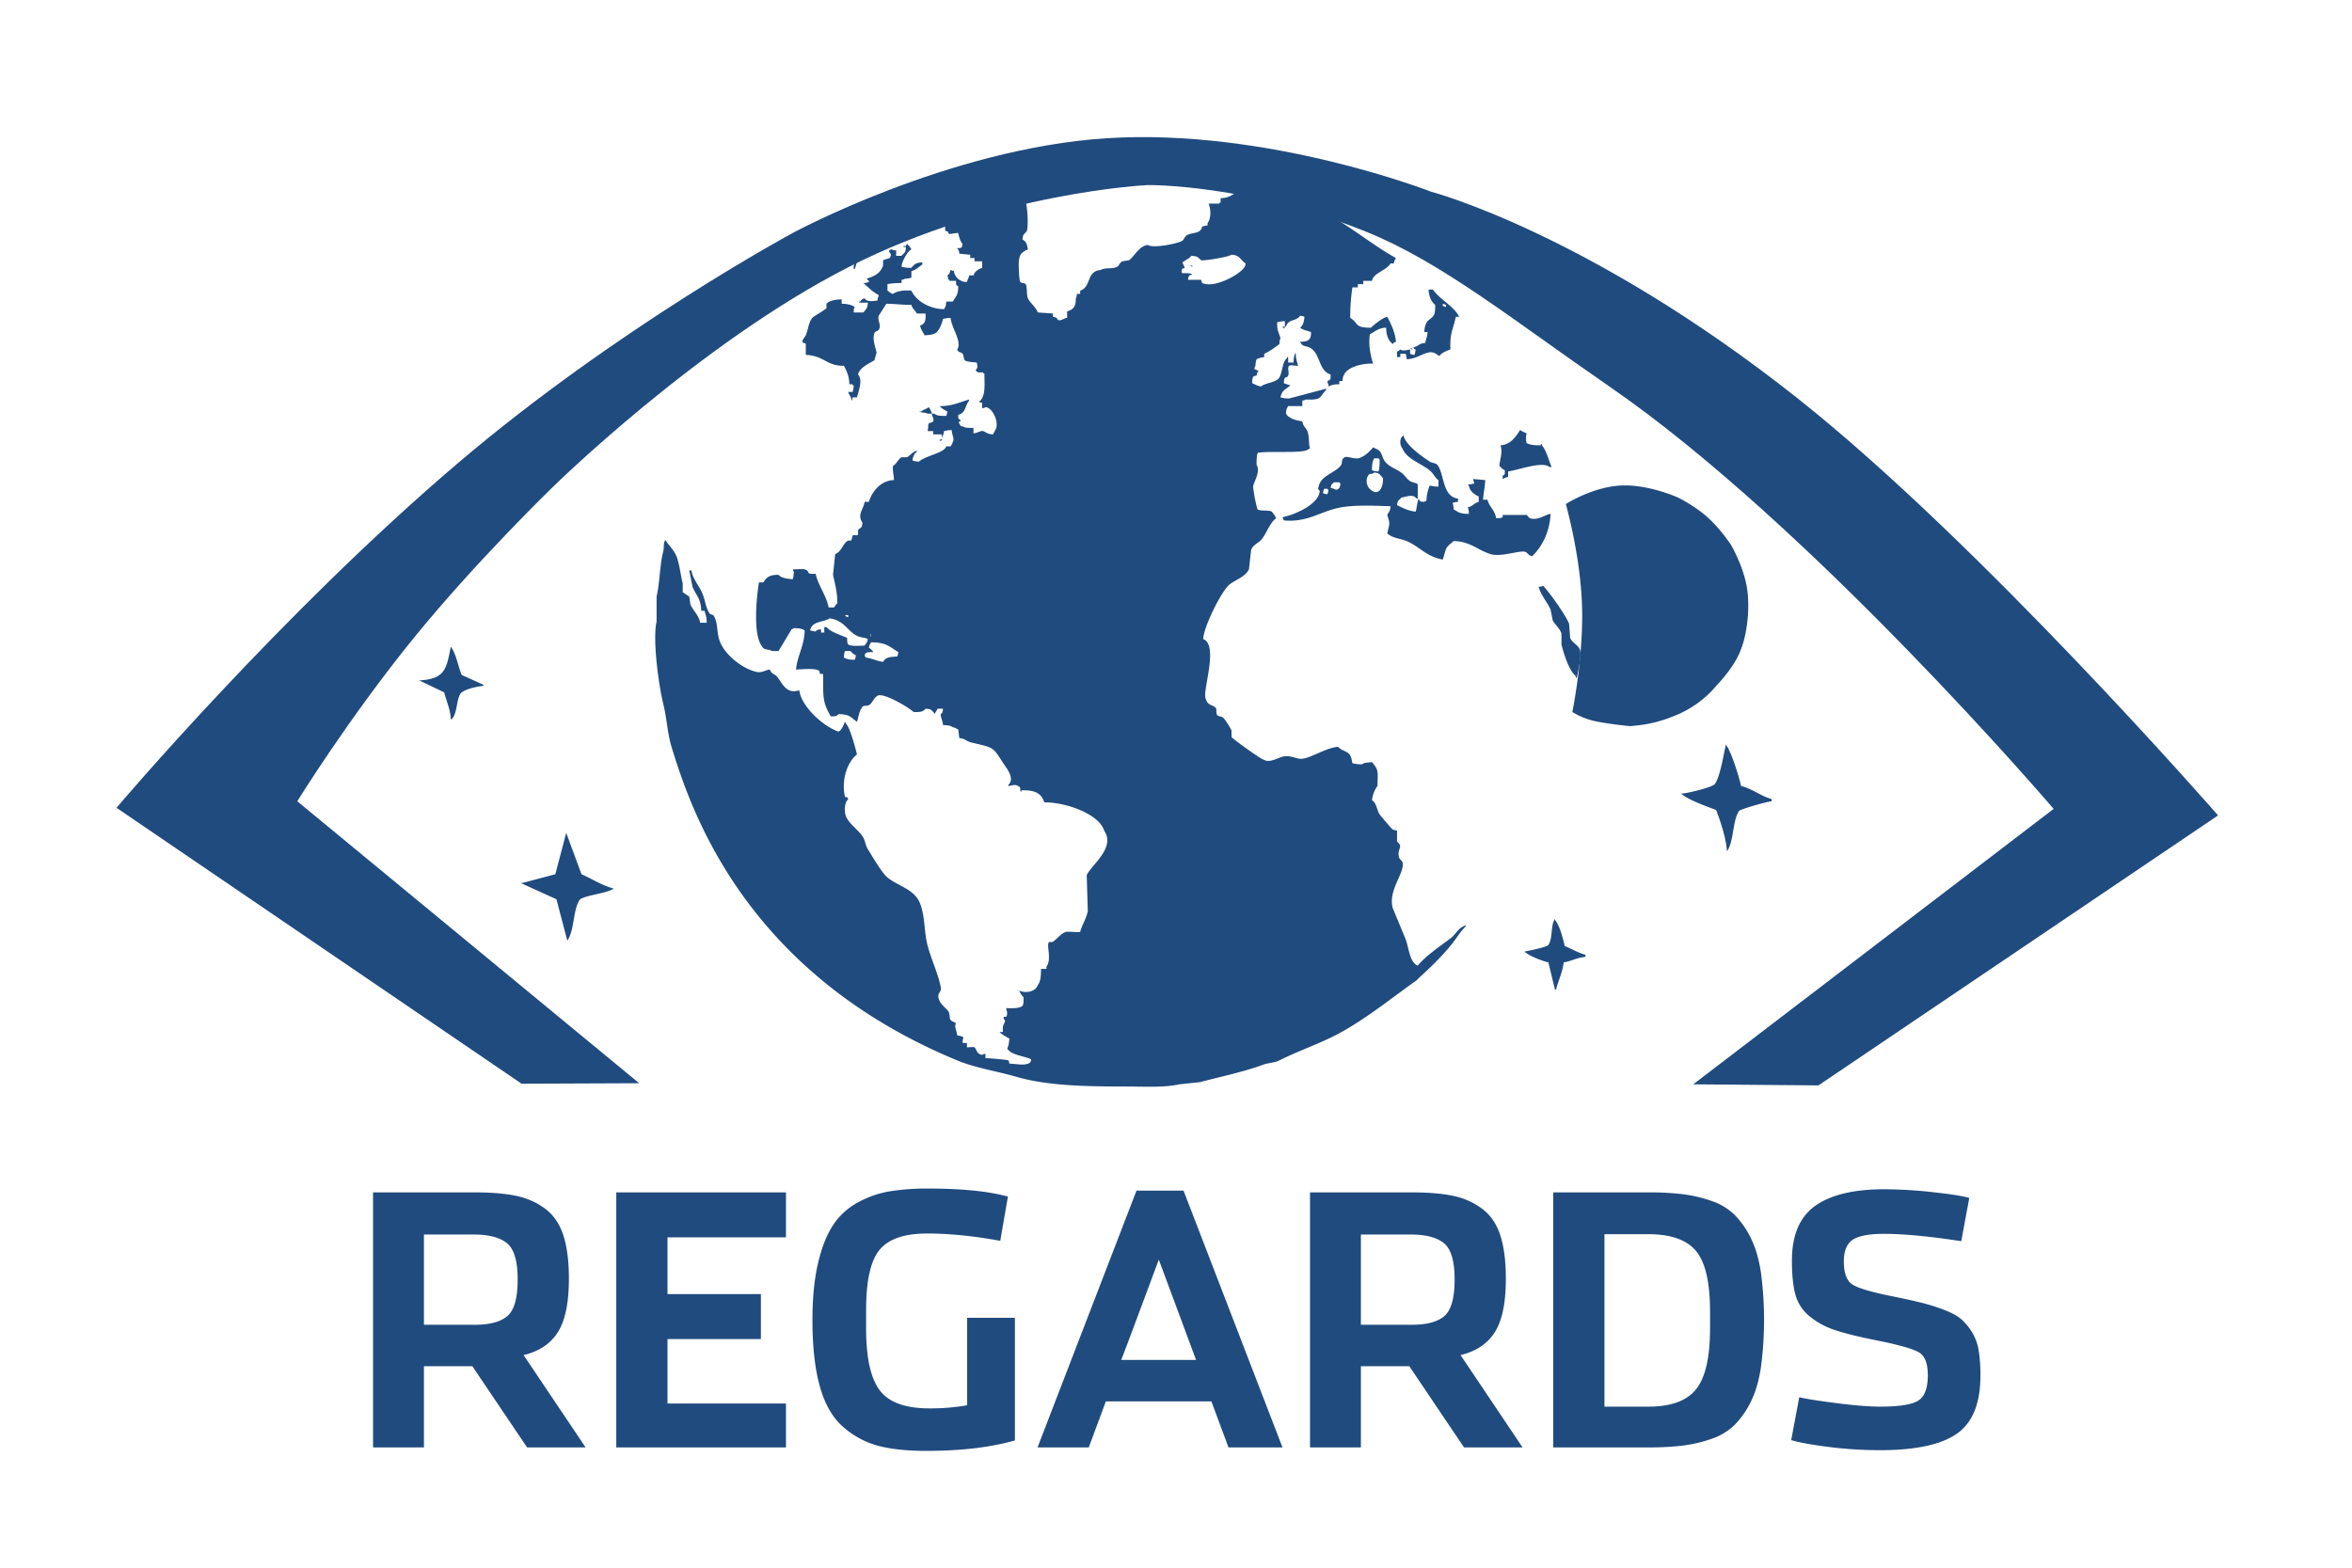 <svg id="blue" xmlns="http://www.w3.org/2000/svg" width="2160" height="1440" viewBox="0 0 2160 1440">
<defs>
    <style>
      .cls-1 {
        fill: #204b7e;
        fill-rule: evenodd;
      }
    </style>
  </defs>
  <path id="terre_blue" data-name="terre blue" class="cls-1" d="M1280,242h-3c-3.78,6.587-15.97,8.758-17,16h-8v3h-5v3h-5a182.431,182.431,0,0,0-2,28c7.99,4.71,3.43,9.2,19,9,2.71-2.654,10.94-9.32,15-10,3.47,6.413,7.24,14.182,8,23-2.39.842-1.65,0.4-3,2a2.909,2.909,0,0,1-1-1c-3.38-2.783-4.95-7.875-5-14-7.14.2-10,3.506-15,6-1.34,10.117.5,18.911,3,27-10.54-.383-24.41,3.365-27,11-0.88,1.3-.89,2.467-1,5h-3v3a19.408,19.408,0,0,0-10,2v-2c-0.75-1.073-.6-0.946-1-3,3.36-1.318,2.9-1.541,3-6-11.05-3.432-9.33-18.374-18-24-4.65-3.014-7.53-.706-10-6,6.92-.386,10.14-1.033,10-9-2.98-1.073-7.81-1.986-10-4,2.73-2.148,3.54-5.6,4-10a14.134,14.134,0,0,0-4-1c-3.64,5.516-10.78,2.622-13,10h-1v-5a30.4,30.4,0,0,0-7,1c-0.59,6.764,1.5,9.321,3,15-0.88,1.3-.89,2.467-1,5-4.51,3.4-8.21,6.278-14,9v3a21.675,21.675,0,0,0-7,2,18.293,18.293,0,0,0-1,6c-0.75,1.073-.6.945-1,3a17.724,17.724,0,0,1,4,2c-1.83,1.568-1.4.882-2,4-2.08.372-1.92,0.242-3,1-0.96,1.417-.98,3.273-1,6,2.95,1.246,4.4,2.356,8,3,4.28-3.282,11.97-3.431,16-7,3.8-3.984,3.38-16.135,8-19v-1h1v5h5c0-3.769.38-6.874,2-9-0.04,5.933,1.2,7.685,2,12-1.37.352-6.57-1.069-8,0-2.17,1.626.32,6.318-1,9-1.71,3.472-3.64-1.035-4,7l6,2c-3.9,3.617-7.92,4.313-9,11a25.074,25.074,0,0,0,8,1l34-9v1c-6.85,7.238-3.57,9.454-19,9-1.07.752-.95,0.6-3,1v5h-13c-1.3,2.418-1.8,2.833-2,7,1.49,1.552.78,1.838,3,3,2.78,2.206,7.76,3.464,12,4,0.78,5.181,3.82,6,5,10,1.49,5.048.82,11.046,2,15-0.67.333-1.33,0.667-2,1-5.08,3.82-36.73.967-46,3-0.92,2.667-1.05,6.931-1,11,3.69,6.079-1.83,14.386-3,19-0.65,2.564,2.97,20.328,4,22,2.81,1.7,10.21.253,13,2a24.66,24.66,0,0,1,4,6c-5.94,4.433-8.46,13.041-13,19-2.91,3.825-7.91,4.942-10,10q-1.005,9-2,18c-3.49,6.944-12.01,9.331-18,14-6.71,5.233-23.7,38.524-24,50,14.18,5.465-.19,45.709,2,54,2.2,8.323,7.14,5.521,10,10,0.36,0.7-.57,4.16,1,6,1.01,1.184,3.77.953,5,2,2.39,2.03,6.79,9.251,8,12v6c1.07,1.68,27.15,20.682,30,21,4.82,2.936,12.59-1.864,17-3,6.12-1.578,12.63,1.807,16,2,8.5,0.487,23.13-10.251,35-11,2.85,3.783,8.79,3.727,11,8,1.05,1.521,1.59,4.915,2,7a28.894,28.894,0,0,0,9,1c1.66-1.69,5.09-1.354,9-2,6.17,7.586,5.36,8.128,5,22a26.7,26.7,0,0,0-5,13c4.34,2.766,4.23,8.617,7,13,0.81,1.274,10.85,13.074,12,14l4,1v10c6.55,5.636-.64,6.273,2,15,0.24,0.795,2.79,3.206,3,4,2.56,9.629-13.33,25.047-9,42l12,29c2.84,7.65,3.56,21.125,11,24,7-8.758,20.78-18.081,30-25,5.08-3.814,7.07-9.713,14-12v1c-4.22,4.081-7.42,9.261-11,14-14.83,19.638-39.76,39.457-32,34-23.28,16.369-45.77,34.9-71,49-17.88,9.991-38.98,16.869-57,26-4.87,2.466-9.85,2.093-15,4-17.72,6.567-38.24,10.784-58,16l-19,2c-13.61,3.194-33.36,2-50,2-37.9.009-71.665-.815-100-9-19.211-5.549-36.535-7.78-54-15C683.089,893.012,634.243,742.654,617,687c-4.293-13.855-4.31-26.206-8-41-3.781-15.153-9.95-57.987-6-75V548c3.021-13.141,2.843-28.763,6-41,1.136-4.4-.039-7.951,2-11,3.511,5.517,8.822,9.971,11,17,2.418,7.8,3.271,16.31,5,23v8l6,4q0.5,3.5,1,7c2.4,6.167,7.554,9.345,9,17h6c0.031-5.379-1.006-7.275-2-11h-3c-0.263-11.631-5.178-14.524-8-22l-3-15h2c1.132,7.808,7.266,14.354,10,21,3.08,7.487,2.841,13.008,7,19l3,1c4.731,6.5,2.842,15.645,6,24,4.592,12.15,19.857,24.644,33,28,5.8,1.482,8.436-1.452,13-2,1.462,4.366,4.724,3.975,7,7,4.61,6.129,8.453,16.01,20,12,1.954,15.3,22.489,33.518,36,38,2.988-1.1,4.708-6.158,6-9,0.8,1.021.354,0.274,1,2,3.577,3.033,8.668,22.249,10,28-9.473,7.449-14.4,24.508-11,39,3.245,0.828,1.527-.49,3,2-3.233,2.781-4.172,10.841-2,16,2.826,6.715,10.961,12.144,15,18,2.651,3.844,2.612,8.112,5,12,3.711,6.044,13.036,22,18,26,10.22,8.245,24.882,10.673,30,24,4.778,12.442,3.431,25.656,7,39,3.39,12.676,9.751,25.856,12,38,0.867,4.683-3.415,4.435-2,10s6.109,8.17,9,12c1.39,1.841.766,6.191,2,8,1.341,1.231,3.582,1.825,5,3-2,3.358.6,5.987,1,11,2.053,0.383,4.608.949,6,2-0.878,1.295-.895,2.467-1,5h4v4c3.222-.09,6.328-0.406,7,0,2.583,3.3,1.844,5.917,7,7,1.073-.752.945-0.6,3-1v4c6.113,0.017,20.781,1.7,21,2,0.751,1.073.6,0.946,1,3,7.246,0.233,14.54,2.239,19-1,0.752-1.073.6-.946,1-3-6.6-3.126-18.583-3.732-22-10,1.295-1.92,1.716-6.25,2-9-2.932-1.616-6.726-3.623-9-6h3c-0.158-7.869.411-4.947,2-10,0.328-1.042-2.11-1.94-1-4h2c1.8-2.534.486-5.237,0-8,5.632,0.214,11.866.342,15-2,1.143-1.69,1.066-4.9,1-8a18.389,18.389,0,0,1-4-6c6.8,2.743,15.083.615,17-5,2.68-3.36,3.069-8.912,3-15h5v-2c4.978-6.719.211-18.6,2-22,0.766-1.455,2.6-.079,4-1,3.383-2.227,7.8-7.967,12-9,2.02-.5,10.179.512,13,0,1.49-6.228,5.337-11.438,7-19q-0.5-16.5-1-33c3.49-8.9,27-25.115,16-41-4.19-14.683-34.113-26.129-55-26-2.527-8.5-9.018-11.472-21-11v1h-1c-0.143-3.764.471-3.515-2-5-2.674-1.782-5.722-.491-9,0v-1c6.33-5.778-1.615-15.379-4-19-10.775-16.355-8.025-14.724-30-20-4.4-1.057-5.6-3.574-11-4q-0.5-4-1-8c-2.67-.979-1.718-1.282-5-2-2.2-1.628-5.178-1.917-9-2-0.09-3.625-2.6-8.233-2-10,0.2-.575,1.687.2,2-5h-5a31.167,31.167,0,0,1-3,5v-1c-2.809-2.679-2.244-3.744-8-4-2.348,3.037-5.368,3.165-11,3-3.611-3.571-27.15-17.979-33-15-2.9,1.476-4.833,6.217-7,8-3.352,2.758-6.085-.663-8,4-2.17,2.858-2.676,8.417-4,12-5.7-3.9-6.47-7.075-17-7-1.808,2.105-2.919,2-7,2-7.746-13.02-7.09-18.012-7-39h-3c-0.372-2.076-.242-1.925-1-3-3.839-2.5-15.225-1.132-21-1,1.4-13.344,7.579-21.381,8-36-2.806-1.513-4.964-2.044-10-2-1.021.8-.274,0.355-2,1l-12,20h-6c-3.278-1.965-7.013-.546-9-4-8.862-10.867-5.147-45.955-3-59h4c2.894-4.812,5.99-7.1,14-7,2.455,2.925,7.975,3.761,13,4a21.509,21.509,0,0,0,1-7c-0.8-1.021-.355-0.274-1-2h2s7.309-.5,9,0c5.961,1.767,0,4.815,10,4,2.712,11.622,9.81,19.708,12,31h5a18.007,18.007,0,0,1,3-4c-0.028-10.509-2.182-17.512-4-26q1-9.5,2-19c5.743-2.379,6.6-8.547,11-12,1.269-1,2.984.163,4-1q0.5-2,1-4c1.476-1.219,3.877.571,5-1v-4c2.25-3.1,3.628-.746,4-7-5.074-7.42,1.119-12.24,2-19h4c2.728-9.543,11.086-19.841,23-20-0.344-6.648-1.152-6.2-1-13,3.315-1.73,4.944-6.427,8-8h5c3.1-1.719,4.843-4.916,9-6v1c-2.509,1.916-3.465,4.025-4,8a18.319,18.319,0,0,0,6,1c5.792-5.422,23.308-7.866,25-14h4c0.961-1.766,1.257-1.681,2-4,1.706-3-.644-5.981-1-11a30.43,30.43,0,0,0-7,1c-0.383,2.054-.949,4.608-2,6v-3h-8v-3h-5v-1c0.692-1.083.037-4.5,1-6,0.492-.766,3.512-0.947,4-2,1.253-2.7-1.937-5.542-1-7h2c2.522,2.023,6.209,2.1,11,2a14.129,14.129,0,0,0,1-4c-2.375-1.3-5.352-2.88-7-5,11.269,0.169,18.459-3.639,27-6v1c-3.751,4.453-3.023,11.584-10,13,0.118,5.375.134,2.66,2,5,1.137,1.426-2.926,1.046-1,3,1.456,2.5.585,2.156,4,3,1.837,1.238,5.7,1.089,9,1v5c3.723-.147,6.929-2.745,9-2,2.5,0.9,3.686,2.833,9,3,0.9-2.424,1.069-1.59,2-4,4.17-5.92-2.135-20.719-9-21-1.073.752-.946,0.6-3,1v-5c-2.076-.372-1.925-0.242-3-1,6.482-4.252,5.105-16.125,5-26h-1v-1c-4.026.133-5.469,0.543-7-2,2.311-2.53,1.656-3.45,1-7-2.776-.215-8.962-0.612-11-2-1.066-1.428-.829-4.471-2-6-1.828-2.387-3.491-.478-5-4,4.943-6.829-5.144-19.437-6-29a30.43,30.43,0,0,0-7,1c-0.861,4.02-3.625,11.309-7,13-2.185,1.483-6.693,1.83-10,2-1.36-3.488-3.194-4.644-4-9,4.724-1.547,5.216-4.594,5-11h-8c-1.774-3.348-3.957-4.023-5-8-10.8.017-13.6-.883-23-1l-7,11c-1.455,4.835,2.84,8.294,0,13-0.585.969-3.44,1.422-4,3-2.184,6.144,1.572,14.412,2,18q-1,3.5-2,7c-4.783,2.781-13.714,6.726-15,13,4.657,5.025.372,15.465-1,21h-4c-0.372,2.076-.242,1.924-1,3-0.56-5.062-1.9-3.793-3-8h4a18.324,18.324,0,0,0,1-6h-1v-1h-3c-0.091-7.627-2.475-12.109-5-17-16.068.273-18.118-9.348-35-10V316c-0.716-1.738-3.1.217-3-3,0.031-1.029,2.656-4.174,3-5,2.145-5.157,2.608-11.9,6-16,1.391-1.681,11.3-6.94,13-9v-4c2.53-2.863,8.644-3.98,14-4v4c4.486,0.021,9.182.961,12,3-0.878,1.3-.895,2.467-1,5h9c2.23-3.335,3.687-3.195,4-9h-8v-1h1c1.4-2.006,1.346-2.066,4-3,2.186,3.7,8.048,2.575,12,2v-2c0.751-1.073.6-.946,1-3-6.177-3.195-9.2-6.68-14-11a14.371,14.371,0,0,0,5-1v-1a6.12,6.12,0,0,1-2-2c7.8-2.786,12.035-4.57,15-12v-5l6-2c3.947-5.124-4.457-5.91,2-8,1.179,0.8,1.681.773,4,1v5h5c2.414-3.116,3.682-2.167,4-8,0,0-3.909-.195-2-1h2c0.63-1.754.193-.972,1-2,1.614,1.825,2.73,2.606,4,5-3.02,1.273-8.934,10.93-9,16a28.9,28.9,0,0,0,9,1c2.562-3.153,4.256-4.779,10-5v2c-3.363,2.153-5.487,4.945-10,6v6a18.324,18.324,0,0,1-6,1c-1.073.752-.946,0.6-3,1v3a62.538,62.538,0,0,0-13,1v6c2.072,1.283,2.3,2.077,5,3,4.608-3.147,11.7-3.571,17-3,4.386,9.452,16.6,16.783,30,17,1.3-2.418,1.8-2.833,2-7h6c2.826-4.75,4.993-5.854,5-14-2.521-1.463-1.828-1.255-2-5h-6v-1h-1a12.689,12.689,0,0,0-1-4c2.282-1.318,2.045-2.6,3-5l3,1a11.312,11.312,0,0,0,7,9c1.295,0.877,2.467.894,5,1q0.5-1.5,1-3c0.752-1.073.6-.946,1-3h4c1.281-3.878,4.353-5.66,8-7v-6h-7v-3h-4v-3l-10-1c-0.4-3.712-.577-2.953-2-5,4.523-.331,4.184.125,5-4-2.009-1.786-3.436-7.045-4-10-1.487,0-8,1-8,1-2.154-1.489.07-2.187-4-3v-4c-7.413.3-6.4-.577-12-2-0.555-4.109-2.237-7.072-5-9-1.944-1.45-5.919-1.571-8-3h1c31.456-24.717,74.877-20.616,97-16v5c2.745,3.97,3.619,25.581,2,29-1.5,3.154-3.56,1.87-4,8,3.568,2,4.1,4.4,5,9-3.939,2.028-7.34,3.446-8,9-0.8,1.252-.34,18.982,1,21,0.588,0.886,4.428,1.111,5,2,1.379,2.145.711,10.2,2,13,2.108,4.585,7.5,8.13,9,13l14,1v3c5.4,0.824,3.017,2.365,5,3,2.8,0.9,4.569-1.652,8-2v-6c5.591-1.532,8.166-4.443,8-12,0.8-1.18.773-1.681,1-4h3v-3c10.56-3.489,5.411-18.088,19-19,4.11-2.586,10.42-.539,15-3,1.75-.944,2.41-4.008,5-5l6-1c5.33-4.194,8.97-12.838,17-14,5.14,3.524,29.17-1.609,32-4,1.43-1.207,2.22-4.02,4-5,5.08-2.8,12.97-.912,14-8,1.67-.333,3.33-0.667,5-1v-2c3.44-4.846,3.03-12.659,1-18h10v-1h1v-4c6.98-.021,10.89-2.833,15-6,2.27-2.577,2.87-6.138,5-9,6.44,4.638,17.21,5.085,25,8,15.94,5.965,31.41,11.874,47,19,24.7,11.29,45.77,30.308,69,43C1280.88,239.091,1280.57,238.832,1280,242Zm-493-3a29.057,29.057,0,0,1-2,8h-1v-3c1.659-2.453.616-5.251,0-8h-5a6.117,6.117,0,0,1-2,2v-2c0.682-.771,1.311-2.232,2-3,4.939-5.289,10.154-6.24,21-6v1C794.1,231.311,795.843,238.371,787,239Zm304,18h12c0.33,1,.67,2,1,3,12.39,5.382,36.83-9.445,39-15,0.75-1.073.6-.946,1-3-5.08-3.162-5.07-7.695-13-8-3.56,2.307-26.12,5.831-28,5-2.92-2.664-3.13-3.8-9-4-1.39,2.291-5.98,4.294-8,6,0.76,2.631,1.2,2.385,2,5-3.1,1.224-2.26.375-3,4a2.909,2.909,0,0,1,1,1c3.28-.117,7.18-0.236,9,1C1091.64,253.121,1091.69,253.133,1091,257Zm2-13h2v1C1093.25,244.369,1094.03,244.807,1093,244Zm219,22h4c6.2,9.136,19.23,15.016,24,25h-3c-2.59,12.1-5.61,14.506-5,30-3.68,1.412-8.09,2.951-10,6-2.73-1.143-4.91-4.67-11-3-6.4,1.755-10.74,5.533-19,6-0.33-1.667-.67-3.334-1-5h-5v3h-3v-5c2.19-.9,1.44-0.863,3-2,2.67,1.782,5.72.491,9,0v4a14.168,14.168,0,0,0,4,1,15.656,15.656,0,0,0,1-5c-2.47-1.3-.68.429-2-2,5.4-1.089,4.45-3.5,11-4,0.6-4.252,1.71-5.006,2-10h-3c0.18-3.854,1.16-7.636,3-10,5.22-4.589,7.31-4.235,7-15C1314.41,277.236,1312.21,272.133,1312,266Zm13,13v2l3,1v-2Zm-147,21h2v1h-1v1C1178.2,300.979,1178.64,301.726,1178,300Zm117,20h2v1C1295.25,320.369,1296.03,320.807,1295,320ZM853,374a25.1,25.1,0,0,1,3,6h-4c-1.629-1.006-6.387-.959-8-2h2C847.9,376.248,850.97,375.652,853,374Zm532,59v5a21.367,21.367,0,0,0-5,2v-3c2.52-1.463,1.83-1.255,2-5-2.42-1.244-3.18-2.38-5-4,0.42-6.74,3.26-12.293,1-19,9.15-.313,14.34-8.266,18-14a29.509,29.509,0,0,0,6,3,19.28,19.28,0,0,0,0,9c3.26,1.749,7.26,2.107,13,2v-1h1v1c4.28,4.844,6.21,13.965,9,20h-2C1416.55,423.18,1393.44,432.111,1385,433Zm-46,25v3a14.322,14.322,0,0,0-5,1,18.293,18.293,0,0,1,1,6c0.67,0.333,1.33.667,2,1,3.04,2.35,6.54,3,12,3a17.01,17.01,0,0,0-1-6c4.85-1.068,5.44-3.79,10-5v-5c-3.81-1.523-8.39-5-9-10a2.826,2.826,0,0,1-1-1,16.965,16.965,0,0,0,6-1,13.834,13.834,0,0,1-1-4l11,1c-0.45,7.6-1.47,11.033-2,18h4c1.83,6.7,6.93,9.7,8,17,2.74-.191,4.42.131,6-1v-2s21.95-.02,22,0c0.47,0.175,2.28,2.775,3,3,7.63,2.4,13.29-3.1,19-4-0.74,16.666-7.89,30.355-17,39-3.48-.878-4.06-3.163-6-4-4.62-1.993-22.13,4.965-32,2-12.06-3.623-18.62-11.772-34-12-8.39,7.059-6.17,5.169-10,17-14.58-2.736-20.3-10.683-31-16-7.84-3.9-13.46-2.635-20-8,2.2-9.628,2.7-8.264,0-17,1.26-2.95,2.74-2.88,3-8-14.49-.371-35.29-1.716-50,2-15.82,4-28.1,13.03-48,11-0.63-1.754-.19-0.972-1-2v-1c11.44-2.213,33.39-12.043,34-24-1.57-1.889-1.89-2.066-1-4,1.95-10.169,14.43-12.272,20-19,2.6-3.142.04-5.9,4-8,3.11-1.454,10.08,3.041,15,0,3.94-1.42,8.46-5.967,11-9,1.75,0.631.97,0.193,2,1,6.72,2.041,5.32,7.181,9,12,3.98,5.206,10.97,6.757,16,11,2.26,1.909,4.36,5.351,7,7,1.79,1.122,5.94,1.419,7,3v13h-1c-3.42-4.384-8.05-1.969-14-1-2.24,2.9-3.42,1.886-4,7,5.27,2.575,9.63,5.08,17,6,1.14-2.324,1.36-9.437,3-12,1.27,3.239.88,2.632,5,3,1.02-.8.27-0.355,2-1a39.777,39.777,0,0,1,3-14,39.478,39.478,0,0,0,8,1v-6c-3.09-2.1-4.37-5.537-7-8-7.57-7.089-21.92-10.759-26-21-2.76-3.128-2.9-9.979,1-12,1.73,8.883,17.13,19.334,24,24,1.97,1.338,5.57,1.243,7,3C1326.65,435.178,1324.3,456.213,1339,458ZM865,403c-0.329,1.855.726,1.247-2,2v-1C864.754,403.369,863.971,403.807,865,403Zm397,18c-1.59,2.95-2.08,5.721-2,11a18.289,18.289,0,0,0,6,1c0.92-2.667,1.05-6.932,1-11a2.909,2.909,0,0,1-1-1h-4Zm0,13c-2.23,2.228-2.26.276-5,2-3.51,4.447-1.83,11.371,2,14,7.03,5.882,11.61-2.039,11-11C1267.15,436.2,1267.54,434.551,1262,434Zm-37,9c-1.88,2.166-2.22,1.2-3,5l3,1c3.48,2.2,5.78-.365,6-5a2.909,2.909,0,0,1-1-1h-5Zm-9,6a13.816,13.816,0,0,0-1,4,14.168,14.168,0,0,0,4,1,14.168,14.168,0,0,0,1-4,2.909,2.909,0,0,1-1-1h-3Zm201,89c5.32,5.058,21.64,28.1,24,35q0.495,6.5,1,13c1.72,4.355,7.57,6.5,9,11,1.71,5.368-2.07,21.429-3,26-0.8-1.021-.36-0.274-1-2-6.25-5.5-10.75-20.064-13-29V582c-1.33-4.472-5.88-8.238-8-12q-1.005-5-2-10c-2.92-6.857-8.74-12.879-11-21C1415.33,538.8,1415.83,538.807,1417,538ZM776,565c1.35,1.624.639,1.121,3,2v-2h-3Zm-22,13v3h3v-5h2c4.053,4.741,13.152,7.237,19,10-0.006,2.72.04,4.6,1,6,2.811,1.854,10.487,1.128,15,1,1.533-2.464,2.291-2.276,3-6-2.862-1.521-6.205-1.147-10-3-8.72-4.259-11.483-14.014-25-16-6.532,4.015-16.163,2.255-18,11a15.712,15.712,0,0,0,5,1C750.624,578.505,751.023,578.448,754,578Zm45,4c0.373,2.076.243,1.924,1,3C799.628,582.924,799.758,583.075,799,582Zm1,8c-1.122,2.091-1.435,1.832-2,5a12.205,12.205,0,0,1,4,4c-2.9-.06-5.469-0.049-7,1-0.752,1.073-.6.946-1,3h1v1c6,0.719,9.815,3.122,16,4,2.674-5.118,8.616-4.554,13-5a14.159,14.159,0,0,0,1-4C817.177,594.174,813.73,589.961,800,590Zm-386,4c4.961,6.587,6.749,18.26,10,26l20,9v1c-5.973.559-17.775,3.129-21,7-4.162,5.845-2.878,20.285-9,24-0.236-9.345-4.041-16.565-6-25l-23-11C408.777,623.7,410.005,614.467,414,594Zm362,4a18.293,18.293,0,0,0-1,6c2.8,1.513,4.964,2.043,10,2a14.159,14.159,0,0,0,1-4,15.653,15.653,0,0,1-5-4h-5Zm809,86c5.3,7.059,11.73,28.6,14,38,10.21,2.484,17.88,9.153,28,12v2c-4.1.3-28.91,7.291-30,9-6.14,9.629-4.46,27.585-11,37-0.75-11.851-5.88-27.527-10-38-8.07-3.065-26.4-9.514-32-15,5.44-.211,29.27-5.928,31-9C1579.83,712.925,1582.81,693.282,1585,684ZM520,765q7,19,14,38c9.515,4.2,18.607,10.178,29,13v1h-1c-5.316,3.74-27.412,5.645-30,10-5.953,10.016-4.4,27.627-11,37l-10-38-33-15h2l30-8Zm916,119c-0.95,9.1-4.92,16.626-7,25h-1q-3-12.5-6-25c-6.14-1.424-17.68-5.9-22-10,3.57-.4,20.9-4.235,22-6,4.31-6.893,1.79-17.5,6-24v1c4.37,4.944,7.38,17.077,9,24,6.53,2.587,11.97,6.1,19,8v2C1448.3,879.479,1443.37,882.872,1436,884Z"/>
  <path id="lune_blue" data-name="lune blue" class="cls-1" d="M1438,463s23.98-15.484,50-17c25.48-1.484,53,11,53,11s15.25,7.453,27,18c12.72,11.418,22,26,22,26s10.48,18.124,14,37c3.48,18.622,0,38,0,38s-1.7,14.638-8,27c-7.15,14.032-19,26-19,26a96.369,96.369,0,0,1-33.91,26.256c-21.3,9.551-34.45,10.637-46.09,11.744,0,0-21.77-2.074-34-5a67.414,67.414,0,0,1-19-8s9.49-45.991,9-92C1452.49,513.571,1438,463,1438,463Z"/>
  <path id="oeil_blue" data-name="oeil blue" class="cls-1" d="M587,995L273,736s47.13-76.314,107-150c57.062-70.231,127-138,127-138S641.663,315.307,780,245c135.125-68.674,274-75,274-75s91.48-1.31,201,43c69.26,28.022,135.39,81.664,223,142,185.89,128.024,408,388,408,388L1555,996l115,1,367-248s-217.89-249.764-386-383c-191.82-152.022-337-190-337-190s-149.81-58.61-298-49c-144.771,9.388-288,87-288,87S567.49,300.448,421,425C257.885,563.687,107,742,107,742L479,995.44Z"/>
  <path id="text_blue_bottom" data-name="text blue bottom" class="cls-1" d="M512.371,1223.59q10.08-16,10.08-48.96,0-24.315-5.12-40t-16.64-24.32a66.79,66.79,0,0,0-26.56-11.84q-15.045-3.2-38.08-3.2h-93.44v234.24h46.72v-74.56h44.48l50.24,74.56h53.76l-56.96-84.8Q502.286,1239.595,512.371,1223.59Zm-123.04-89.6h46.08q20.475,0,30.24,8t9.76,33.28q0,25.275-9.28,33.44t-30.08,8.16h-46.72v-82.88Zm332.48,195.52v-40.32h-108.8v-59.2h85.76v-41.28h-85.76v-52.16h108.8v-41.28H565.971v234.24h155.84Zm210.236-6.4V1210.47h-43.84v80.32a191.841,191.841,0,0,1-34.56,2.88q-33.285,0-45.76-16.64t-12.48-56.64v-17.28q0-40,12.32-55.04t44-15.04q30.075,0,66.88,6.72l7.04-40.64q-26.88-7.365-73.28-7.36a209.675,209.675,0,0,0-36.32,2.72,91.858,91.858,0,0,0-29.12,10.56,62.617,62.617,0,0,0-22.4,21.12q-8.483,13.275-13.44,34.88t-4.96,51.36q0,37.125,6.88,61.44t21.44,36.96a79.474,79.474,0,0,0,32.16,17.28q17.6,4.635,43.84,4.64,48,0,81.6-9.6h0Zm180.473-35.84,15.68,42.24h49.6l-90.88-235.84h-43.2l-90.876,235.84h47.04l15.676-42.24h96.96Zm-82.88-38.08q0.315,0,34.56-92.16l34.24,92.16h-68.8Zm343.2-25.6q10.08-16,10.08-48.96,0-24.315-5.12-40t-16.64-24.32a66.759,66.759,0,0,0-26.56-11.84q-15.045-3.2-38.08-3.2h-93.44v234.24h46.72v-74.56h44.48l50.24,74.56h53.76l-56.96-84.8Q1362.755,1239.595,1372.84,1223.59Zm-123.04-89.6h46.08q20.475,0,30.24,8t9.76,33.28q0,25.275-9.28,33.44t-30.08,8.16H1249.8v-82.88Zm264.32,195.52a251.289,251.289,0,0,0,32-1.76,126.955,126.955,0,0,0,26.08-6.24,55.253,55.253,0,0,0,20.96-12.8,80.768,80.768,0,0,0,14.72-21.12q6.39-12.795,9.28-31.52a332.68,332.68,0,0,0,0-87.36q-2.88-18.72-9.28-31.52a80.768,80.768,0,0,0-14.72-21.12,55.253,55.253,0,0,0-20.96-12.8,126.955,126.955,0,0,0-26.08-6.24,251.289,251.289,0,0,0-32-1.76h-87.68v234.24h87.68Zm-40.64-195.84h40.32q31.035,0,43.84,15.52t12.8,55.52v15.36q0,40.005-12.8,56t-43.84,16h-40.32v-158.4ZM1797,1317.03q21.75-15.045,21.76-53.44a143.291,143.291,0,0,0-1.6-23.04,45.843,45.843,0,0,0-6.08-16.8,52.6,52.6,0,0,0-9.76-11.84q-5.28-4.635-15.68-8.64a178.09,178.09,0,0,0-20.64-6.56q-10.245-2.565-27.52-6.08-28.8-5.76-36.48-10.88t-7.68-21.12q0-14.4,8.16-19.84t28.64-5.44q26.88,0,71.04,6.72l7.36-39.68q-8.325-2.565-33.12-5.28a416.7,416.7,0,0,0-44.96-2.72q-41.925,0-63.36,15.2t-21.44,50.4q0,19.515,3.2,31.2a38.723,38.723,0,0,0,12.96,19.84,71.8,71.8,0,0,0,23.68,12.8q13.92,4.635,39.84,9.76,30.075,6.075,37.6,11.04t7.52,20.64q0,17.925-8.96,23.36t-34.56,5.44q-15.045,0-40.16-3.2t-34.4-5.44l-7.36,39.36q10.23,3.2,33.92,6.24a375.212,375.212,0,0,0,47.68,3.04Q1775.23,1332.07,1797,1317.03Z"/>
</svg>
